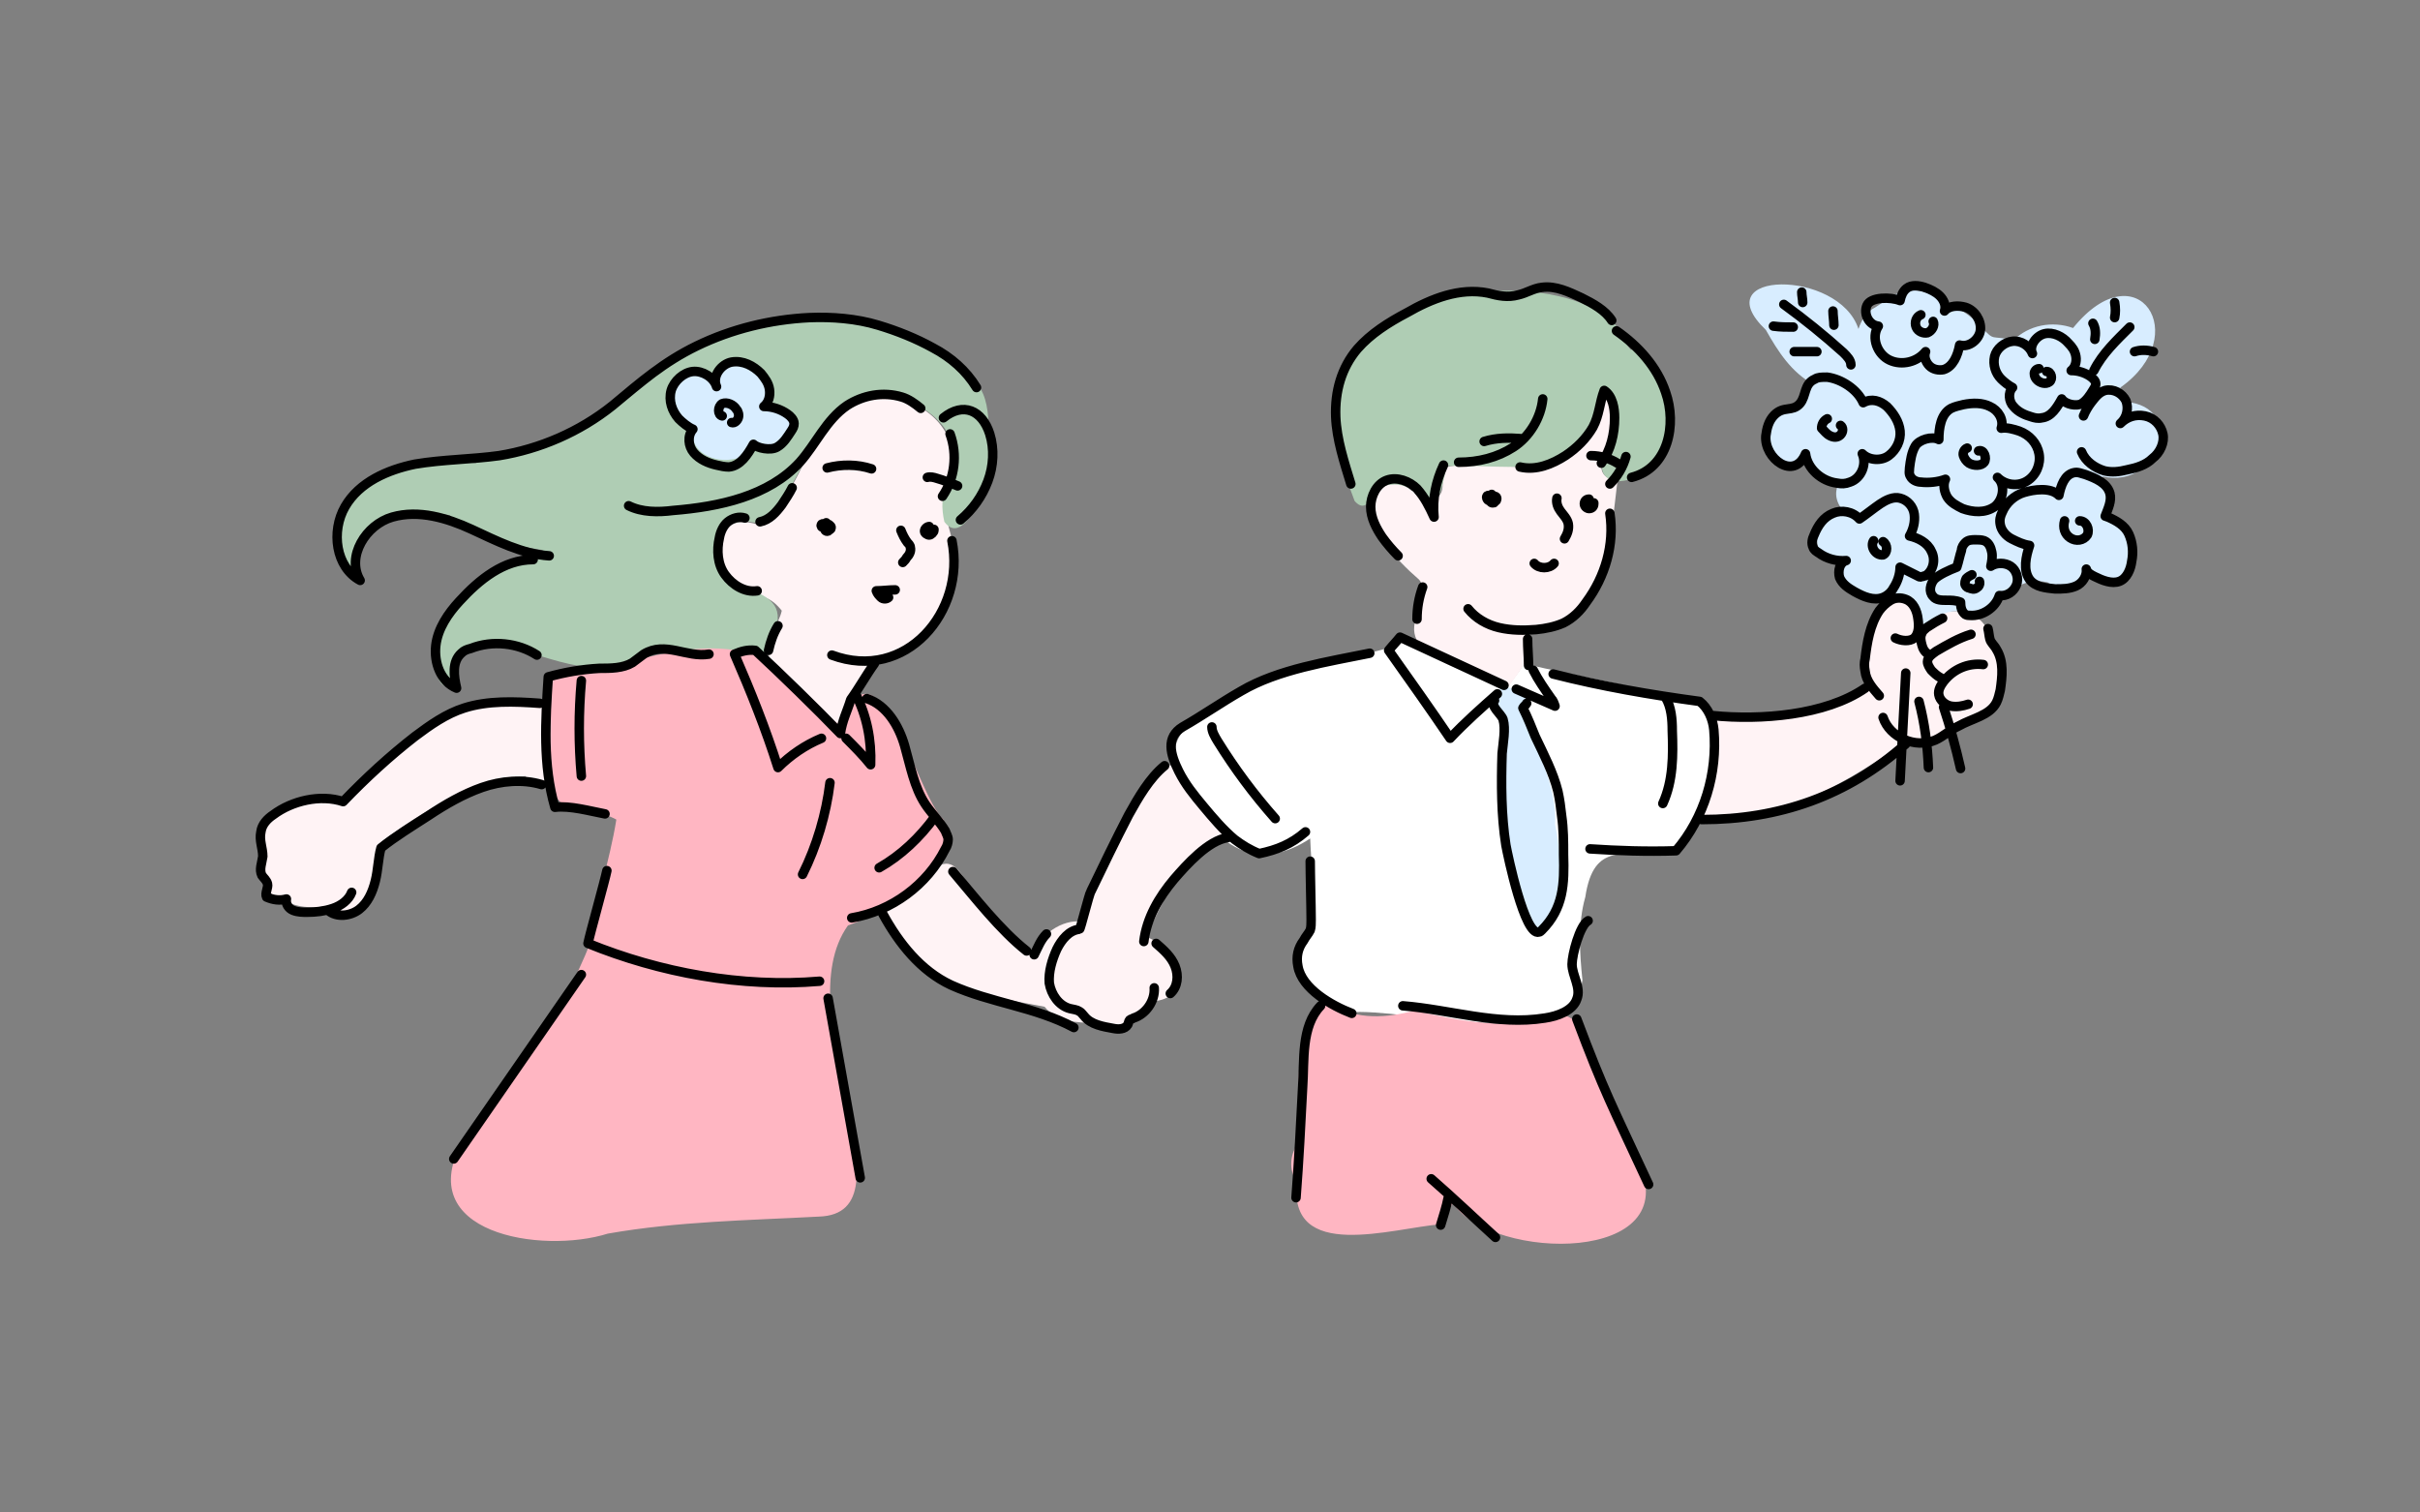 <?xml version="1.0" encoding="utf-8"?>
<!-- Generator: Adobe Illustrator 27.6.1, SVG Export Plug-In . SVG Version: 6.00 Build 0)  -->
<svg version="1.1" xmlns="http://www.w3.org/2000/svg" xmlns:xlink="http://www.w3.org/1999/xlink" x="0px" y="0px"
	 viewBox="0 0 256 160" style="enable-background:new 0 0 256 160;" xml:space="preserve">
<rect x="0" y="0" width="256" height="160" fill="#808080" stroke="none"/>
<style type="text/css">
	.st0{fill:#FFFFFF;}
	.st1{fill:#FFF3F5;}
	.st2{fill:#AFCDB4;}
	.st3{fill:#FFB6C2;}
	.st4{fill:#D8EDFF;}
	.st5{fill:none;stroke:#000000;stroke-linecap:round;stroke-linejoin:round;stroke-miterlimit:10;}
</style>
<g id="white">
	<path class="st0" d="M179.1,74.3c-5.8-1.7-12-2.7-17.9-4.1c-0.5,0.9-1.2,1.7-1.8,2.6c-3.1-1.6-7.4-2.2-9.6-5
		c-1.1-0.5-2.4-0.1-3.1,0.8c-4.8,1.3-25.2,5.6-22.1,12.4c-0.1,1.4,0.9,2.6,1.7,3.6c2.6,5.3,7,7.6,12.3,4.1c0.1,3.2,0.7,6.5-0.1,9.6
		c-2.5,3.5,0.3,7.7,4.1,8.8c6.3-0.6,23.4,4.6,24.8-3.4c-0.3-2.9-0.5-6,0.3-8.8c0.9-6,4.2-4.3,8.6-4.5
		C180.2,88.3,184.3,76.7,179.1,74.3z"/>
</g>
<g id="skin">
	<path class="st1" d="M101,59c-0.6,5.1-3.3,10-8.3,10.7c-0.7,1.1-1.2,2.4-2.3,3.2c-1.1,4.4-2.2,5.6-4.8,1.1
		c-1.9-0.9-4.1-2.9-4.4-5.2c0-1.5,1.2-2.8,1.5-4.2c-1.2-1.5-2-1.4-3.7-2.2c-3.9-1.8-4.2-8.6,1.2-6.9c0-0.1,0.1-0.1,0.1-0.1
		c0.8,0,1.4-0.6,1.5-1.4c3.1-3,3.5-7.5,7-10.4c0,0,0,0,0,0c0,0,0,0,0,0c0.5-0.1,1-0.3,1.3-0.8c3.7-1.8,8.7-0.2,10.3,3.7
		c1.5,2.9-0.8,5.6-0.2,8.5c0.2,1.2,0.7,2.3,0.7,3.5C100.9,58.6,100.9,58.8,101,59z M57.8,81.7C57.8,81.7,57.7,81.4,57.8,81.7
		c-1-2.3,1.5-6.5-1.5-7.6c-7.9-1-15.4,4.5-19.6,10.7c-5.9-2-10.8,1.3-8.6,7.7c-0.4,1.1,0.5,2.4,1.7,2.5c1.3,1.1,3.4,1.1,5.1,0.8
		c4,2.6,5.4-3.8,5.4-6.7c4.4-3.3,9.6-6.5,15.3-7C56.2,83.6,58.5,83.4,57.8,81.7z M127.5,85.7C127.5,85.6,127.5,85.6,127.5,85.7
		C127.5,85.6,127.5,85.6,127.5,85.7z M128.6,86.7c-0.4-0.3-0.8-0.7-1.1-1.1c0,0,0,0,0,0c-0.1-0.1-0.2-0.2,0-0.1
		c-2.7-5.1-4.6-6.8-7.1-0.4c-2.8,3.6-5,7.9-5.9,12.4c-2.2-0.3-4.4,1.4-5.3,3.3c-10.5-7.8-5.4-13.9-15.2-5.1c-0.9,0.6-0.3,2,0.5,1.9
		c2.1,6.6,10.2,7.8,16,8.9c1.3,1.6,3.4,1.7,5.3,1.7c2.5,2.6,4.5-0.9,6.4-2.3c4.3-0.5,2-5.9-1-6.8c1.8-3.5,3.2-7.2,6.3-9.8
		C129.2,89.8,130,87.5,128.6,86.7z M170.4,50.7c-3-1.3,1.9-4.7,0-8.5c-0.2-0.2-0.4-0.1-0.6-0.1c-0.3,2.2-2,3.9-3,5.8
		c-5.1,2.9-8.8,0.5-13.8,1.5c-0.3,0.6-0.4,1.3-0.4,2.1c-0.1,1.8-2.4,1.9-3.1,0.4c-0.1,0-0.2,0-0.2,0c-1.1-1.1-3-0.8-3.9,0.3
		c-1.4,3.3,2.4,7.1,4.7,9.1c0.8,0.8-0.1,2.1,0.2,3.1c-3.3,5.3,5.8,6.6,9.1,8.4c1-1.2,1.9-2.5,2.5-3.9c0-0.6,0-1.2-0.1-1.8
		c8.2-0.7,8.5-9.8,9.3-16.2C170.9,50.8,170.6,50.8,170.4,50.7z M206.9,76.5c-1.3,1.5-3.3,2-5.2,1.8c-6.1,4.5-13,8.3-20.7,8.6
		c-2.5-0.1,2-6.7,0.2-10c-0.3-1.2,1.5-1.7,1.9-0.6c5.1-0.2,10.1-1.5,14.7-3.7c-1.7-3.9,2.4-14.1,5.6-6.6c2.6-2.4,7.3-1.6,7.2,2.5
		c0.5,0.4,0.9,1.1,1,1.9C212.1,73.5,210,76.1,206.9,76.5z"/>
</g>
<g id="hair">
	<path class="st2" d="M175.7,47.7c-0.6,3-7,5-6.2,0.8c1.3-1.9,1.6-4.3,0.9-6.4c-0.2,0-0.4,0-0.6,0c-2.8,9.4-9.5,6.9-16.7,7.2
		c-0.6,1.5-0.5,5.1-3,3.3c-0.6-1-2-1.5-3-1.3c-1.8-0.2-2.2,3.5-3.8,1.7c-1-2.7-2.3-6-1.8-8.8c-1-12.2,17.2-15.8,26.1-12
		c2.7-0.5,3.5,3.2,4.9,4.8c0.6-0.1,1.2,0.2,1.5,0.7c0,0,0,0,0,0c0,0,0,0,0,0C176,40.2,177.7,44.7,175.7,47.7z M104.7,48.5
		c-0.3-2.8,0.6-7.7-2.8-8.8c-7.8-8.3-21.9-6.8-31-1.2c-3.5,2.9-7.2,6.2-11.3,7.9c-2.9,1.1-6.5,1.3-9.3,2.6c-5.4-0.7-17,2.1-14.2,9.2
		c0.2,0.6,0.2,2,1.1,2c0.5-0.1,0.4-0.7,0.2-1c0.1-0.1,0.1-0.2,0.1-0.4c0-0.2,0.1-0.3,0.1-0.5c0.5-0.2,0.8-0.8,0.9-1.4
		c0,0,0.2-0.1,0.1-0.1c0.2-0.1,0.3-0.3,0.2-0.5c2.5-1.8,5.7-2.4,8.8-1.8c2,2.9,6.6,3.1,9.9,3.7c-4.6,1.6-10.7,4.3-11.2,9.9
		c-0.3,1-0.2,2.2-0.1,3.2c0.6,2.2,2.2,1.3,1.6-0.7c4-5,10.3,0.3,15.3-0.1c2.3,0,4.4-0.9,6.4-1.7c3.5-0.5,7.1,0.5,10.7,0
		c0.2,0.9,1.2,0.3,1-0.4c0,0,0.1,0,0.1-0.1c4.1-7.6-6.1-4-5.3-11.2c0,0,0,0,0,0c0.2-1,1.1-1.7,2.2-1.9c0.1-0.1,0.2-0.2,0.3-0.3
		c0.5,0.3,1.2,0.4,1.8,0.4c0,0,0,0,0,0c0.7-0.1,1.4-0.6,1.5-1.4c3-3,3.6-7.5,7-10.4c0,0,0,0,0,0c0,0,0,0,0,0
		c0.5-0.1,0.9-0.4,1.3-0.8c1.4-1.1,2.8-0.9,4.3-1.2c2.3,1.1,4.8,2.2,6,4.6c0.5,1.6,0.8,3.3,0.2,4.8c0,0.1-0.1,0.3-0.2,0.4
		c-0.9,0.8-0.8,2.6-0.5,3.9C102.1,58.2,104.9,50.4,104.7,48.5z"/>
</g>
<g id="clothes">
	<path class="st3" d="M89.7,97.9c-6.7,9.4,7.4,30.5-3.1,30.8c-7.5,0.4-14.9,0.5-22.3,1.8c-7,2.2-20.9,0-15.3-9.9
		c5.5-6.4,10.4-13.1,13.5-21c0.5-4.3,2-8.5,2.7-12.9c-0.7-0.4-1.6-0.6-2.2-1c-7,0.9-4.3-6.9-4.8-11.3c-1.3-1.5,0.6-4,2.4-3
		c6.6-1.2,13.9-4.6,20.7-1.6c2.4,2.4,4.8,4.8,7.5,6.9c4.2-10.5,8,7.2,11,10C101.7,92.1,93.9,96.4,89.7,97.9z M173.3,122.9
		c-2.2-3.2-2.9-7.2-4.8-10.4c-0.4-2.3-1.1-5.1-3.8-5.2c-4.7,1.9-10.2,0.7-15.1-0.4c-2.8,0.8-6.1,1-8.7-0.6c-1.1,0-2.1,0.7-2.1,1.9
		c-2.1,4-1.3,8.3-1.3,12.6c-1.1,1.1-1.2,3.1-0.3,4.2c-1,8.6,10.1,4.9,15.3,4.5c0.5-0.7,0.7-1.6,1.2-2.2
		C158,133.5,178.4,133.7,173.3,122.9z"/>
</g>
<g id="primary">
	<path class="st4" d="M222.4,50.4c0.6,1.2,0.7,2.6,0.6,3.9c4.2,2.1,3.5,9.8-2.1,6.5c-0.4,0.7-1.1,1.1-2,1c-0.7,0.4-1.6,0.3-2.3-0.2
		c-3.6-0.8-4.8,2.5-7.6,3.7c-1.5-1.4-4.4-0.4-5.5,1.1c-0.9-0.6-1.4-1.8-1.4-2.8c-0.1-0.1-0.1-0.2-0.2-0.2c-0.5-0.1-1.1-0.3-1.5-0.4
		c-2.5,1.3-6.1-0.5-5.7-3.5c-3.8-0.1-2.9-5.6,0.6-5.2c-0.9-0.7-1.4-2-0.8-3.1c-1.5-0.1-2.5-1.4-3.1-2.6c-2.4,2.4-5.8-1.3-3.9-3.8
		c0.6-1,1.8-1.3,2.8-1.9c0.6-0.7,0.8-1.7,1.6-2.2c-2.4-1.3-3.8-3.5-5.1-5.8c-6.6-6.3,7.7-6.5,9.8-0.1c0.3-0.9,0.8-1.8,1.8-2.3
		c0.3-0.2,2.1-1.4,1.2-0.6c1.6-1.9,4.9-1.3,6.3,0.4c1.3,0.2,2.5,1,3.7,2.3c1.5,1.6,0.9,0.8,3.4,1.4c1.6-1.6,4.1-2.1,6.3-1.3
		c6.8-8.4,12.8,0.8,5,6.3c0,0.1,0.1,0.2,0.2,0.3c-0.1,0-0.2,0.1-0.3,0.2c0.2,0.3,0.4,0.6,0.6,1C231.4,43,228.4,51.8,222.4,50.4z
		 M80.2,47.1c-0.1,0-0.2,0.1-0.2,0.1c-2.1,2.6-7.5,1.6-6.7-2.2c-4-2.2-2-8,2.1-4.7c1.5-3.9,7.1-0.9,5.7,2.6c0.8,0.1,1.6,0.4,2.1,1
		C84.6,45.7,81.9,47.8,80.2,47.1z M164.5,87.2c0.3-4.3-2.5-8.5-3.1-12.4c1.2-1.3-1-1.8-1.9-2.1c-2.6,0-0.6,3.8-0.3,5.3
		c0,4-0.9,8.7,0.3,12.5C161.5,105.2,166.6,96.4,164.5,87.2z"/>
</g>
<g id="line_00000067203434395725223960000015637627071594173364_">
	<path class="st5" d="M90.5,73.4c1.2,2.3,1.7,4.9,1.6,7.5c-0.8-1-1.7-1.9-2.6-2.8 M75,69.2c-2.4,0.4-4.6-1.4-6.9,0
		c-0.4,0.3-0.8,0.6-1.2,0.9c-1,0.6-2.3,0.6-3.5,0.6c-1.8,0.1-3.6,0.4-5.4,0.9c-0.3,4.6-0.6,9.3,0.7,13.8c1.6-0.2,3.7,0.4,5.3,0.7
		 M61.5,72c-0.3,3.4-0.3,6.7,0,10.1 M57.1,74.4c-2.7-0.2-5.5-0.3-8,0.5c-1.9,0.6-3.6,1.8-5.2,3c-2.7,2.1-5.2,4.4-7.6,6.9
		c-2.4-0.8-5.4-0.1-7.4,1.4c-0.6,0.4-1.2,1-1.3,1.8c-0.2,0.9,0.2,1.7,0.2,2.6c-0.1,0.7-0.4,1.4-0.1,2c0.2,0.3,0.5,0.5,0.6,0.9
		c0.1,0.4-0.3,1-0.1,1.4c0.7,0.3,1.4,0.4,2.1,0.2c-0.1,0.5,0.2,1,0.7,1.2s1,0.2,1.5,0.2c0.9,0,1.8-0.1,2.7-0.4s1.7-0.9,2-1.7
		 M57.3,83c-2-0.6-4.3-0.4-6.3,0.3c-2,0.7-3.9,1.8-5.7,3c-1.7,1.1-3.5,2.2-5,3.4c-0.3,1.1-0.3,2.3-0.6,3.5s-0.8,2.3-1.7,3
		c-0.9,0.7-2.4,0.9-3.3,0.1 M90.1,97.1c4.2-0.7,8-3.5,9.9-7.3c0.2-0.3,0.3-0.7,0.3-1c0-0.3-0.2-0.6-0.3-0.9c-0.6-1-1.5-1.9-2.1-2.8
		c-1.2-1.8-1.6-4.1-2.2-6.2s-1.9-4.3-4-5 M100.8,92.2c2.3,2.7,5,6.2,7.8,8.4 M93.4,96.7c1.7,3.1,4,6,7.2,7.5c4.2,1.9,8.9,2.3,13,4.5
		 M110.7,98.8c-0.6,0.6-0.9,1.4-1.3,2.2 M84.9,92.5c1.5-3,2.5-6.4,2.9-9.7 M48,122.6c0,0,13.5-19.5,13.5-19.5 M82.3,66.2
		c-0.5,0.8-0.8,1.7-1,2.6 M92.5,70.2c-0.8,1.1-1.7,2.7-2.5,3.8c-0.4,1.3-0.9,2.2-1.1,3.6c-2.4-2.5-6.4-6.4-9-8.8
		c-0.8-0.1-1.5,0.1-2.2,0.4c1.7,3.9,3.3,7.9,4.6,12c1.3-1.3,2.9-2.4,4.6-3.1 M65.8,133.2 M88,69.3c7.8,2.9,14.2-4.6,12.7-12.1
		 M99.7,52.5c1.3-1.9,1.6-4.4,0.8-6.6 M103.3,41c-1.1-1.8-2.7-3.2-4.6-4.2c-1.8-1-3.8-1.8-5.8-2.4c-2.3-0.7-4.9-0.9-7.3-0.8
		c-4.1,0.2-8.2,1.2-11.9,3c-3.5,1.7-5.9,3.8-8.9,6.3c-3.5,2.8-7.7,4.6-12,5.3c-2.9,0.4-5.9,0.4-8.9,0.9c-2.9,0.6-5.9,1.9-7.4,4.5
		s-1,6.4,1.6,7.8c-1.5-2.5,0.6-5.9,3.4-6.7c2.8-0.8,5.8,0.1,8.4,1.3s5.3,2.6,8.2,2.8 M56.4,59.2c-3.1,0-5.7,2.1-7.8,4.4
		c-1.2,1.3-2.3,2.9-2.5,4.7s0.5,3.8,2.2,4.5c-0.3-1.3-0.5-2.8,0.5-3.7c0.3-0.3,0.6-0.4,1-0.5c2.3-0.9,5-0.6,7,0.7 M66.5,53.5
		c1.4,0.7,3.1,0.7,4.7,0.5c4.9-0.4,10.1-1.5,13.4-5.1c1.7-1.9,2.8-4.5,5-6c1.7-1.1,3.8-1.5,5.8-0.9c0.7,0.2,1.4,0.7,2,1.2
		 M64.2,92.1c-0.2,1-1.8,6.7-2,7.7c7.6,3.1,16.3,4.7,24.5,4 M93,91.8c2.3-1.3,4.3-3.2,5.9-5.4 M91,124.6l-3.4-19 M92.2,49.6
		c-1.5-0.5-3.2-0.5-4.7-0.1 M101.3,51.4c-0.7-0.3-1.5-0.6-2.2-0.8c-0.3-0.1-0.7-0.2-1-0.1 M95.5,59.5c0.2-0.2,0.3-0.3,0.4-0.5
		c0.3-0.3,0.5-0.7,0.4-1.1c0-0.2-0.2-0.4-0.3-0.5c-0.3-0.4-0.5-0.8-0.7-1.3 M98.3,55.7c-0.2,0-0.5,0.2-0.5,0.5
		c0,0.2,0.3,0.4,0.5,0.4c0.2,0,0.5-0.3,0.5-0.5c0,0,0-0.1,0-0.1c0,0-0.1,0-0.1,0c-0.2,0-0.3,0-0.5,0c-0.1,0.1-0.2,0.3-0.1,0.4
		c0.2,0.1,0.3-0.1,0.3-0.3 M87.4,55.3c-0.1,0.2-0.2,0.3-0.2,0.5c0,0.2,0.1,0.4,0.3,0.4c0.1,0,0.1,0,0.2-0.1c0.1-0.1,0.2-0.1,0.2-0.2
		c0.1-0.2-0.1-0.3-0.2-0.4c-0.2-0.1-0.3-0.1-0.5-0.1c-0.1,0-0.3,0-0.3,0.1c-0.1,0.1,0,0.3,0.2,0.3c0.1,0.1,0.3,0,0.4,0 M78.8,54.8
		c-0.6-0.2-1.3,0-1.8,0.4c-0.5,0.4-0.8,1.1-0.9,1.7c-0.3,1.3-0.2,2.8,0.6,3.9s2.1,1.9,3.4,1.7 M80.4,55.2c1-0.2,1.7-1,2.3-1.8
		c0.4-0.6,0.8-1.2,1.1-1.8 M154.3,48.9c2.1,0,4.1-0.5,5.8-1.6s2.9-3.1,3.1-5.1 M169.4,49c1-1.4,1.4-3.1,1.4-4.8c0-1-0.2-2.3-1.1-2.9
		c-0.5,1.3-0.5,2.6-1.2,3.9c-0.7,1.2-1.7,2.2-2.9,3c-1.4,0.9-3.1,1.6-4.8,1.2 M152.7,49.2c-0.8,1.7-1.2,3.6-1,5.5
		c-0.5-1.1-1-2.1-1.8-3c-0.8-0.8-2.1-1.3-3.2-0.9c-1.1,0.4-1.7,1.7-1.7,2.8c0,1.2,0.6,2.3,1.2,3.2c0.5,0.7,1.1,1.4,1.7,2
		 M160.9,46.4c-1.3-0.1-2.6-0.1-3.9,0.3 M171.1,49c-0.8-0.5-1.8-0.8-2.8-0.8 M170.3,51.2c0.8-0.8,1.4-1.8,1.7-2.9 M172.6,50.5
		c3.9-1,4.8-5.6,3.6-9c-0.9-2.7-2.9-4.9-5.2-6.5 M170.5,33.9c-0.7-1.1-2-1.8-3.2-2.4c-1.3-0.6-2.7-1.3-4.2-1.1
		c-0.9,0.1-1.6,0.6-2.5,0.8c-1.1,0.3-2.1,0.1-3.2-0.2c-3-0.6-6,0.6-8.6,2.1c-1.9,1-3.8,2.2-5.2,3.8c-1.7,2-2.4,4.5-2.3,7.2
		c0.1,2.4,0.9,4.8,1.6,7.1 M165.5,57c0.3-0.5,0.5-1,0.4-1.6c-0.1-0.5-0.5-0.9-0.8-1.3c-0.3-0.4-0.5-0.9-0.4-1.4 M155.3,64.4
		c0.8,1,2,1.7,3.3,2c1.3,0.3,2.6,0.3,3.9,0.2c1-0.1,2-0.3,2.9-0.7c1-0.5,1.8-1.3,2.4-2.2c2-2.7,3-6.1,2.5-9.4 M162.3,59.6
		c0.5,0.6,1.6,0.6,2.1,0 M181.2,75.7c5,0.5,11.9,0,16.1-2.9 M200.5,67.5c0.6,0.3,1.5,0.4,2,0c0.5-0.5,0.5-1.3,0.4-2
		c-0.1-0.9-0.5-1.8-1.3-2.1c-0.5-0.2-1.1-0.2-1.6,0.1s-0.9,0.7-1.2,1.1c-1,1.5-1.3,3.4-1.5,5.1c-0.1,0.4-0.1,0.8,0,1.3
		c0.1,1,0.8,1.8,1.5,2.6 M199.2,75.9c0.7,2.1,3.4,3.3,5.5,2.4c0.9-0.4,1.6-1.1,2.5-1.5c1.4-0.8,3.3-1.1,4-2.5
		c0.2-0.4,0.3-0.9,0.4-1.3c0.2-1.4,0.4-3-0.4-4.3c-0.2-0.4-0.6-0.7-0.7-1.1c-0.1-0.4-0.1-0.7-0.2-1.1 M180,86.7
		c8.2,0,15.4-2.5,21.6-8 M209.8,70.3c-1.6-0.2-3.2,0.5-4.2,1.8c-0.3,0.4-0.6,0.9-0.5,1.4c0.1,0.6,0.7,1.1,1.3,1.2
		c0.6,0.1,1.2,0,1.8-0.2 M144.9,69.1c-4.4,0.9-9.7,1.7-13.6,4c-2.1,1.2-4.1,2.6-6.2,3.8c-1.8,1.1-1.3,2.9-0.4,4.7
		c0.7,1.4,1.6,2.5,2.6,3.7c1,1.2,2.1,2.5,3.3,3.5c0.8,0.6,1.6,1.1,2.6,1.5c1.9-0.4,3.4-1,4.9-2.3 M138.6,91.1c0,1.3,0.1,4.9,0.1,6.2
		c0,0.4,0,0.8-0.1,1.1c-0.2,0.4-0.5,0.7-0.7,1.1c-0.6,0.8-0.8,1.7-0.6,2.7c0.4,2.4,3.6,4.2,5.7,5 M139.7,106.4
		c-2.1,2.2-1.7,5.8-1.9,8.6c-0.2,3.9-0.4,7.8-0.7,11.7 M159.1,72.5l-11-5.1c-0.4,0.5-0.8,0.9-1.2,1.4c2.2,3.1,4.4,6.2,6.5,9.3
		c1.6-1.7,3.3-3.2,5-4.7 M129.9,88.6c-2.1,0.3-4.4,2.9-5.7,4.4c-1.6,1.9-2.9,4.1-3.2,6.6 M123.2,81c-1.6,1.3-2.8,3.4-3.8,5.2
		c-1.4,2.7-2.7,5.4-4,8.1c-0.2,0.3-1.1,4-1.2,4c-1.1,0.1-1.9,1.1-2.4,2.1c-0.5,1.1-0.9,2.4-0.8,3.6c0.2,1.2,1,2.4,2.2,2.7
		c0.4,0.1,0.7,0.1,1,0.3c0.2,0.1,0.3,0.3,0.5,0.5c0.7,0.9,2,1.1,3.1,1.3c0.5,0.1,1.2,0.1,1.5-0.4c0.1-0.2,0.1-0.4,0.2-0.5
		c0.1-0.1,0.3-0.1,0.4-0.2c1.3-0.4,2.3-1.8,2.2-3.2 M123.8,105.1c0.8-0.7,0.9-1.9,0.5-2.9s-1.2-1.7-2-2.4 M128.2,76.9
		c0,0.5,0.3,1,0.6,1.5c1.8,2.9,3.8,5.6,6.1,8.2 M150.5,62.1c-0.4,1.1-0.6,2.2-0.6,3.4 M158.1,74.1c-0.5,0.6,0.7,1.4,0.9,2
		c0.3,1,0,2.5-0.1,3.6c-0.1,3.2-0.1,6.5,0.4,9.7c0.2,1.1,2,9.7,3.5,9.2c0.1,0,0.2-0.1,0.3-0.2c2.3-2.3,2.4-4.9,2.3-8
		c0-1.4,0-2.7-0.2-4.1c-0.1-0.9-0.2-1.7-0.4-2.6c-0.5-2-1.5-3.9-2.4-5.8c-0.4-1-0.8-2-1.3-3c0.1-0.2,0.3-0.3,0.4-0.5 M168.2,89.8
		c3,0.2,6,0.3,9.1,0.2c3-3.5,4.4-8.2,4-12.8c-0.1-1.1-0.6-2.3-1.5-3c-5.2-0.7-10.4-1.6-15.5-2.9 M175.9,85c1.1-2.4,1.1-5.1,1-7.7
		c0-1.2-0.1-2.5-0.7-3.5 M168.1,52.8c-0.3,0-0.5,0.2-0.5,0.5s0.3,0.5,0.5,0.5c0.3,0,0.5-0.2,0.5-0.5c0,0,0-0.1,0-0.1
		c0,0-0.1,0-0.1,0c-0.2,0-0.3-0.1-0.5,0s-0.2,0.3-0.1,0.4c0.2,0.1,0.3-0.1,0.3-0.3 M157.8,52.3c-0.1,0.2-0.2,0.3-0.2,0.5
		c0,0.2,0.1,0.4,0.3,0.4c0.1,0,0.2,0,0.2-0.1c0.1-0.1,0.2-0.1,0.2-0.2c0.1-0.2,0-0.4-0.2-0.4c-0.2-0.1-0.3-0.1-0.5-0.1
		c-0.1,0-0.3,0-0.3,0.1c-0.1,0.1,0,0.3,0.1,0.4c0.1,0.1,0.3,0,0.4,0 M160.4,72.9c1.4,0.6,2.7,1.2,4.1,1.8c-0.1-0.3-0.2-0.6-0.4-0.8
		c-0.7-1-1.4-2-1.9-3 M205.5,65.4c-0.6,0.3-1.1,0.6-1.7,1c-0.2,0.2-0.4,0.3-0.5,0.6c-0.2,0.4-0.1,0.8,0,1.2c0.1,0.4,0.3,0.8,0.7,1
		 M208.5,67.1c-1.3,0.4-2.5,1.1-3.7,1.8c-0.4,0.3-0.9,0.6-0.9,1.1c0,0.3,0.2,0.6,0.4,0.9c0.3,0.3,0.6,0.6,1,0.8 M148.4,106.4
		c5,0.4,10,2.1,15,1.3c1.4-0.2,3-0.8,3.4-2c0.5-1.2-0.5-2.5-0.5-3.7c0-1,0.8-4.1,1.7-4.6 M166.8,107.8c2.9,7.7,3.7,9.1,7.6,17.5
		 M94.7,62.4c-0.7,0-1.3,0.1-2,0.1c0.1,0.3,0.3,0.5,0.5,0.7s0.6,0.2,0.8,0 M101.6,55c1.3-1.1,2.3-2.5,2.9-4.1c0.6-1.6,0.7-3.4,0.2-5
		c-0.8-2.5-2.8-3.4-4.9-1.7 M161.7,70.4c0-0.9-0.1-1.8-0.1-2.8 M201,82.6c0.2-3.8,0.4-7.6,0.6-11.4 M204,81.2c-0.1-2.4-0.4-4.7-1-7
		 M207.4,81.3c-0.5-2.2-1.1-4.4-1.8-6.5 M192,40.1c-1.2,0.5-0.9,1.8-1.6,2.6c-0.8,0.9-1.7,0.2-2.7,1.2c-0.6,0.6-0.8,1.4-0.9,2.2
		c-0.2,2.4,3,4.8,4.2,1.9c0.2,1.6,1.7,2.9,3.3,3.1c0.5,0.1,0.9,0.1,1.4-0.1c1.2-0.4,1.8-1.9,1.3-3c0.7,0.7,2,0.8,2.8,0.2
		c0.8-0.6,1.3-1.6,1.2-2.6s-0.7-1.9-1.4-2.6c-0.7-0.6-1.6-0.9-2.5-0.4c-0.6-1.4-2.3-2.5-3.8-2.7c0,0-0.1,0-0.1,0
		C192.7,39.9,192.3,39.9,192,40.1z M193.3,44.3c-0.4,0.2-0.6,0.6-0.6,1c0.3,0.3,0.5,0.6,0.9,0.8c0.4,0.2,0.8,0.2,1.1-0.1
		c0.3-0.3,0.3-0.8,0-1 M196.7,54.9c-0.7-0.8-1.9-1-2.8-0.6c-1,0.4-1.6,1.3-2,2.3c-0.2,0.4-0.3,0.9-0.1,1.3c0.1,0.3,0.3,0.4,0.6,0.6
		c0.8,0.6,1.9,0.9,2.9,0.8c-0.7,0.2-0.9,1.1-0.7,1.8c0.3,0.7,0.9,1.1,1.6,1.5c0.9,0.5,2,1,3,0.6c0.5-0.2,0.9-0.6,1.1-1
		c0.4-0.6,0.7-1.4,0.7-2.2c0.6,0.3,1.2,0.6,1.8,0.9c0.2,0.1,0.3,0.2,0.5,0.1c0.1,0,0.3-0.1,0.4-0.1c0.8-0.5,1.1-1.7,0.6-2.6
		c-0.4-0.9-1.4-1.4-2.3-1.6c0.4-0.7,0.6-1.5,0.5-2.3c-0.1-0.8-0.7-1.5-1.5-1.7c-0.7-0.2-1.5,0.2-2.1,0.6S197.3,54.5,196.7,54.9z
		 M198.2,57.2c-0.4,0.6,0.2,1.6,1,1.5c0.5-0.2,0.5-1.1,0-1.4 M214.1,52.1c-1,0.3-1.9,1.1-2.3,2.1c-0.2,0.4-0.3,0.8-0.2,1.3
		c0.1,0.6,0.6,1.2,1.2,1.5c0.6,0.3,1.2,0.6,1.9,0.7c-0.4,1.2-0.7,2.6,0,3.6c0.6,0.8,1.7,0.9,2.7,1c0.8,0,1.5,0,2.2-0.3
		c0.7-0.3,1.2-1.1,1.1-1.8c0.1,0.4,0.5,0.6,0.9,0.8c0.8,0.4,1.8,0.8,2.6,0.5c0.8-0.3,1.2-1.3,1.3-2.1c0.2-1,0.1-2-0.3-2.9
		c-0.4-0.9-1.3-1.4-2.2-1.8c-0.1,0-0.2-0.1-0.3-0.1c0.3-0.8,0.7-1.6,0.5-2.4c-0.3-1.1-1.5-1.6-2.6-2c-0.4-0.1-0.8-0.3-1.2-0.2
		c-1,0.2-1.4,1.4-1.6,2.4C216.9,51.5,215.1,51.8,214.1,52.1z M218.4,55.1c-0.2,0.7,0,1.4,0.6,1.8c0.6,0.4,1.4,0.3,1.8-0.3
		c0.3-0.6-0.1-1.5-0.8-1.5 M202.6,47.2c-0.4,0.7-0.5,1.5-0.6,2.3c0,0.3-0.1,0.6,0.1,0.9c0.2,0.4,0.7,0.6,1.1,0.6
		c0.8,0.1,1.8,0,2.6-0.3c-0.3,0.6-0.1,1.4,0.2,1.9c0.4,0.6,1,0.9,1.6,1.2c1.1,0.4,2.4,0.5,3.4-0.2c0.9-0.7,1.2-2.3,0.3-3.1
		c0.8,0.8,2.1,1,3.1,0.4c1-0.6,1.5-1.8,1.3-2.9c-0.2-1.1-1-2-2.1-2.4c-0.6-0.2-1.3-0.4-1.9-0.3c0.3-0.9-0.3-1.9-1.2-2.3
		c-0.8-0.4-1.8-0.4-2.8-0.2c-0.4,0.1-0.9,0.2-1.3,0.4c-1.1,0.6-1.3,2.1-1.3,3.3C204.4,46.1,203,46.5,202.6,47.2z M208.1,47.4
		c-0.3,0.1-0.5,0.5-0.4,0.8c0.1,0.3,0.3,0.6,0.6,0.8c0.5,0.3,1.3,0.3,1.6-0.1s0-1.4-0.6-1.2 M220.2,42.7c0.5-0.3,0.9-0.9,1.2-1.4
		c0.1-0.2,0.3-0.4,0.3-0.7c0-0.3-0.3-0.6-0.6-0.8c-0.6-0.4-1.3-0.6-2-0.6c0.4-0.3,0.6-0.9,0.5-1.5s-0.4-1-0.8-1.4
		c-0.6-0.7-1.6-1.2-2.5-1c-0.9,0.2-1.7,1.3-1.3,2.1c-0.3-0.8-1.2-1.4-2.1-1.3s-1.7,0.8-1.9,1.6c-0.2,0.9,0.1,1.8,0.7,2.4
		c0.3,0.3,0.8,0.7,1.2,0.9c-0.5,0.5-0.4,1.5,0.1,2c0.5,0.6,1.2,0.9,1.9,1.1c0.3,0.1,0.7,0.2,1.1,0.1c1-0.1,1.6-1.1,2.1-2
		C218.5,42.8,219.7,43,220.2,42.7z M215.7,39c-0.3,0-0.5,0.3-0.5,0.5c0,0.3,0.1,0.5,0.3,0.7c0.3,0.3,0.9,0.5,1.3,0.2
		c0.4-0.3,0.2-1.1-0.3-1.1 M195.8,38.6c0-0.5-0.4-0.9-0.8-1.3c-2-1.8-4.1-3.5-6.3-5.1 M189.7,34.6c-0.7,0-1.4,0-2.1-0.1 M189.8,37.2
		c0.8,0,1.6,0,2.4,0 M190.7,32c0-0.4-0.1-0.7-0.1-1.1 M193.9,32.9c0,0.5,0.1,1,0.1,1.5 M225.3,34.6c-1.4,1.4-2.9,2.8-3.8,4.6
		 M223.7,33.6c0.1-0.5,0.1-1,0-1.6 M221.6,35.9c0.1-0.6,0.1-1.2-0.2-1.7 M227.8,37.2c-0.7-0.2-1.4-0.2-2,0 M220.2,47.8
		c0.4,1,1.4,1.7,2.4,2c0.8,0.2,1.6,0.1,2.4-0.1c1-0.2,2-0.5,2.7-1.2c0.8-0.6,1.3-1.7,1.1-2.6c-0.2-0.9-0.9-1.7-1.9-1.9
		s-1.9,0.1-2.6,0.8c0.7-0.6,0.9-1.6,0.6-2.4c-0.4-0.8-1.3-1.3-2.2-1.1c-0.7,0.2-1.1,0.8-1.5,1.3c-0.3,0.4-0.6,0.9-0.8,1.4
		 M204.6,61.3c-0.4,0.5-0.6,1.3-0.1,1.8c0.3,0.4,0.9,0.4,1.4,0.4c0.5,0,1,0,1.5,0.2c0,0.5,0.1,1,0.5,1.3c0.2,0.1,0.3,0.1,0.5,0.1
		c1.3,0.1,2.7-0.8,3.1-2.1c0.8,0.1,1.5-0.4,1.8-1.1s0-1.6-0.6-2s-1.5-0.4-2.1,0c0.1-0.5,0.2-1,0.1-1.5c-0.1-0.5-0.3-1-0.8-1.2
		c-0.3-0.1-0.6-0.1-0.9-0.1c-0.4,0-0.8,0-1.1,0.3c-0.2,0.2-0.4,0.5-0.4,0.8c-0.2,0.6-0.3,1.2-0.5,1.8
		C206.2,60.3,205.1,60.8,204.6,61.3z M208.6,60.8c-0.2,0.1-0.4,0.2-0.6,0.4c-0.1,0.2-0.2,0.5-0.1,0.7c0.1,0.2,0.3,0.3,0.4,0.3
		c0.3,0.1,0.5,0.2,0.8,0c0.2-0.1,0.4-0.4,0.3-0.7 M197.5,32.3c-0.4,0.9,0.2,2.1,1.2,2.2c-0.8,1.2-0.1,3,1.2,3.6s2.9,0.2,3.8-0.9
		c-0.2,0.5,0,1.1,0.4,1.5c0.4,0.4,1,0.5,1.5,0.4c1-0.3,1.5-1.5,1.7-2.6c1,0.3,2.1-0.6,2.2-1.6s-0.6-2.1-1.6-2.4
		c-0.7-0.2-1.7-0.2-2.2,0.4c0.2-0.6-0.1-1.2-0.5-1.6c-0.4-0.4-1-0.7-1.6-0.9c-0.6-0.2-1.4-0.3-1.9,0.1c-0.4,0.3-0.6,0.8-0.7,1.3
		C200,31.4,197.9,31.4,197.5,32.3z M203.2,33.3c-0.5,0.2-0.7,0.8-0.5,1.3c0.2,0.5,0.8,0.7,1.2,0.6c0.5-0.2,0.8-0.8,0.6-1.2
		 M82.2,47.3c0.7-0.4,1.1-1.1,1.5-1.7c0.2-0.3,0.3-0.5,0.3-0.8c0-0.4-0.4-0.8-0.7-1c-0.7-0.5-1.6-0.8-2.5-0.8
		c0.5-0.4,0.7-1.1,0.6-1.8c-0.1-0.7-0.5-1.2-0.9-1.7c-0.8-0.8-1.9-1.4-3.1-1.2c-1.1,0.2-2.1,1.5-1.6,2.6c-0.3-1-1.5-1.7-2.5-1.6
		s-2,1-2.3,2c-0.3,1.1,0.1,2.2,0.8,3c0.4,0.4,1,0.9,1.5,1.1c-0.6,0.7-0.5,1.8,0.1,2.5c0.6,0.7,1.5,1.1,2.4,1.3
		c0.4,0.1,0.9,0.2,1.3,0.2c1.2-0.1,2-1.3,2.6-2.4C80.1,47.4,81.5,47.7,82.2,47.3z M77.4,44.7c0.3,0.1,0.6-0.2,0.7-0.5
		c0.1-0.3,0-0.7-0.2-0.9c-0.3-0.5-1-0.8-1.5-0.6c-0.5,0.3-0.5,1.2,0,1.3 M152.4,129.6c0.3-1,0.6-1.9,0.8-2.9 M158.2,130.9
		c-2.2-2-4.5-4.2-6.8-6.2"/>
</g>
</svg>
